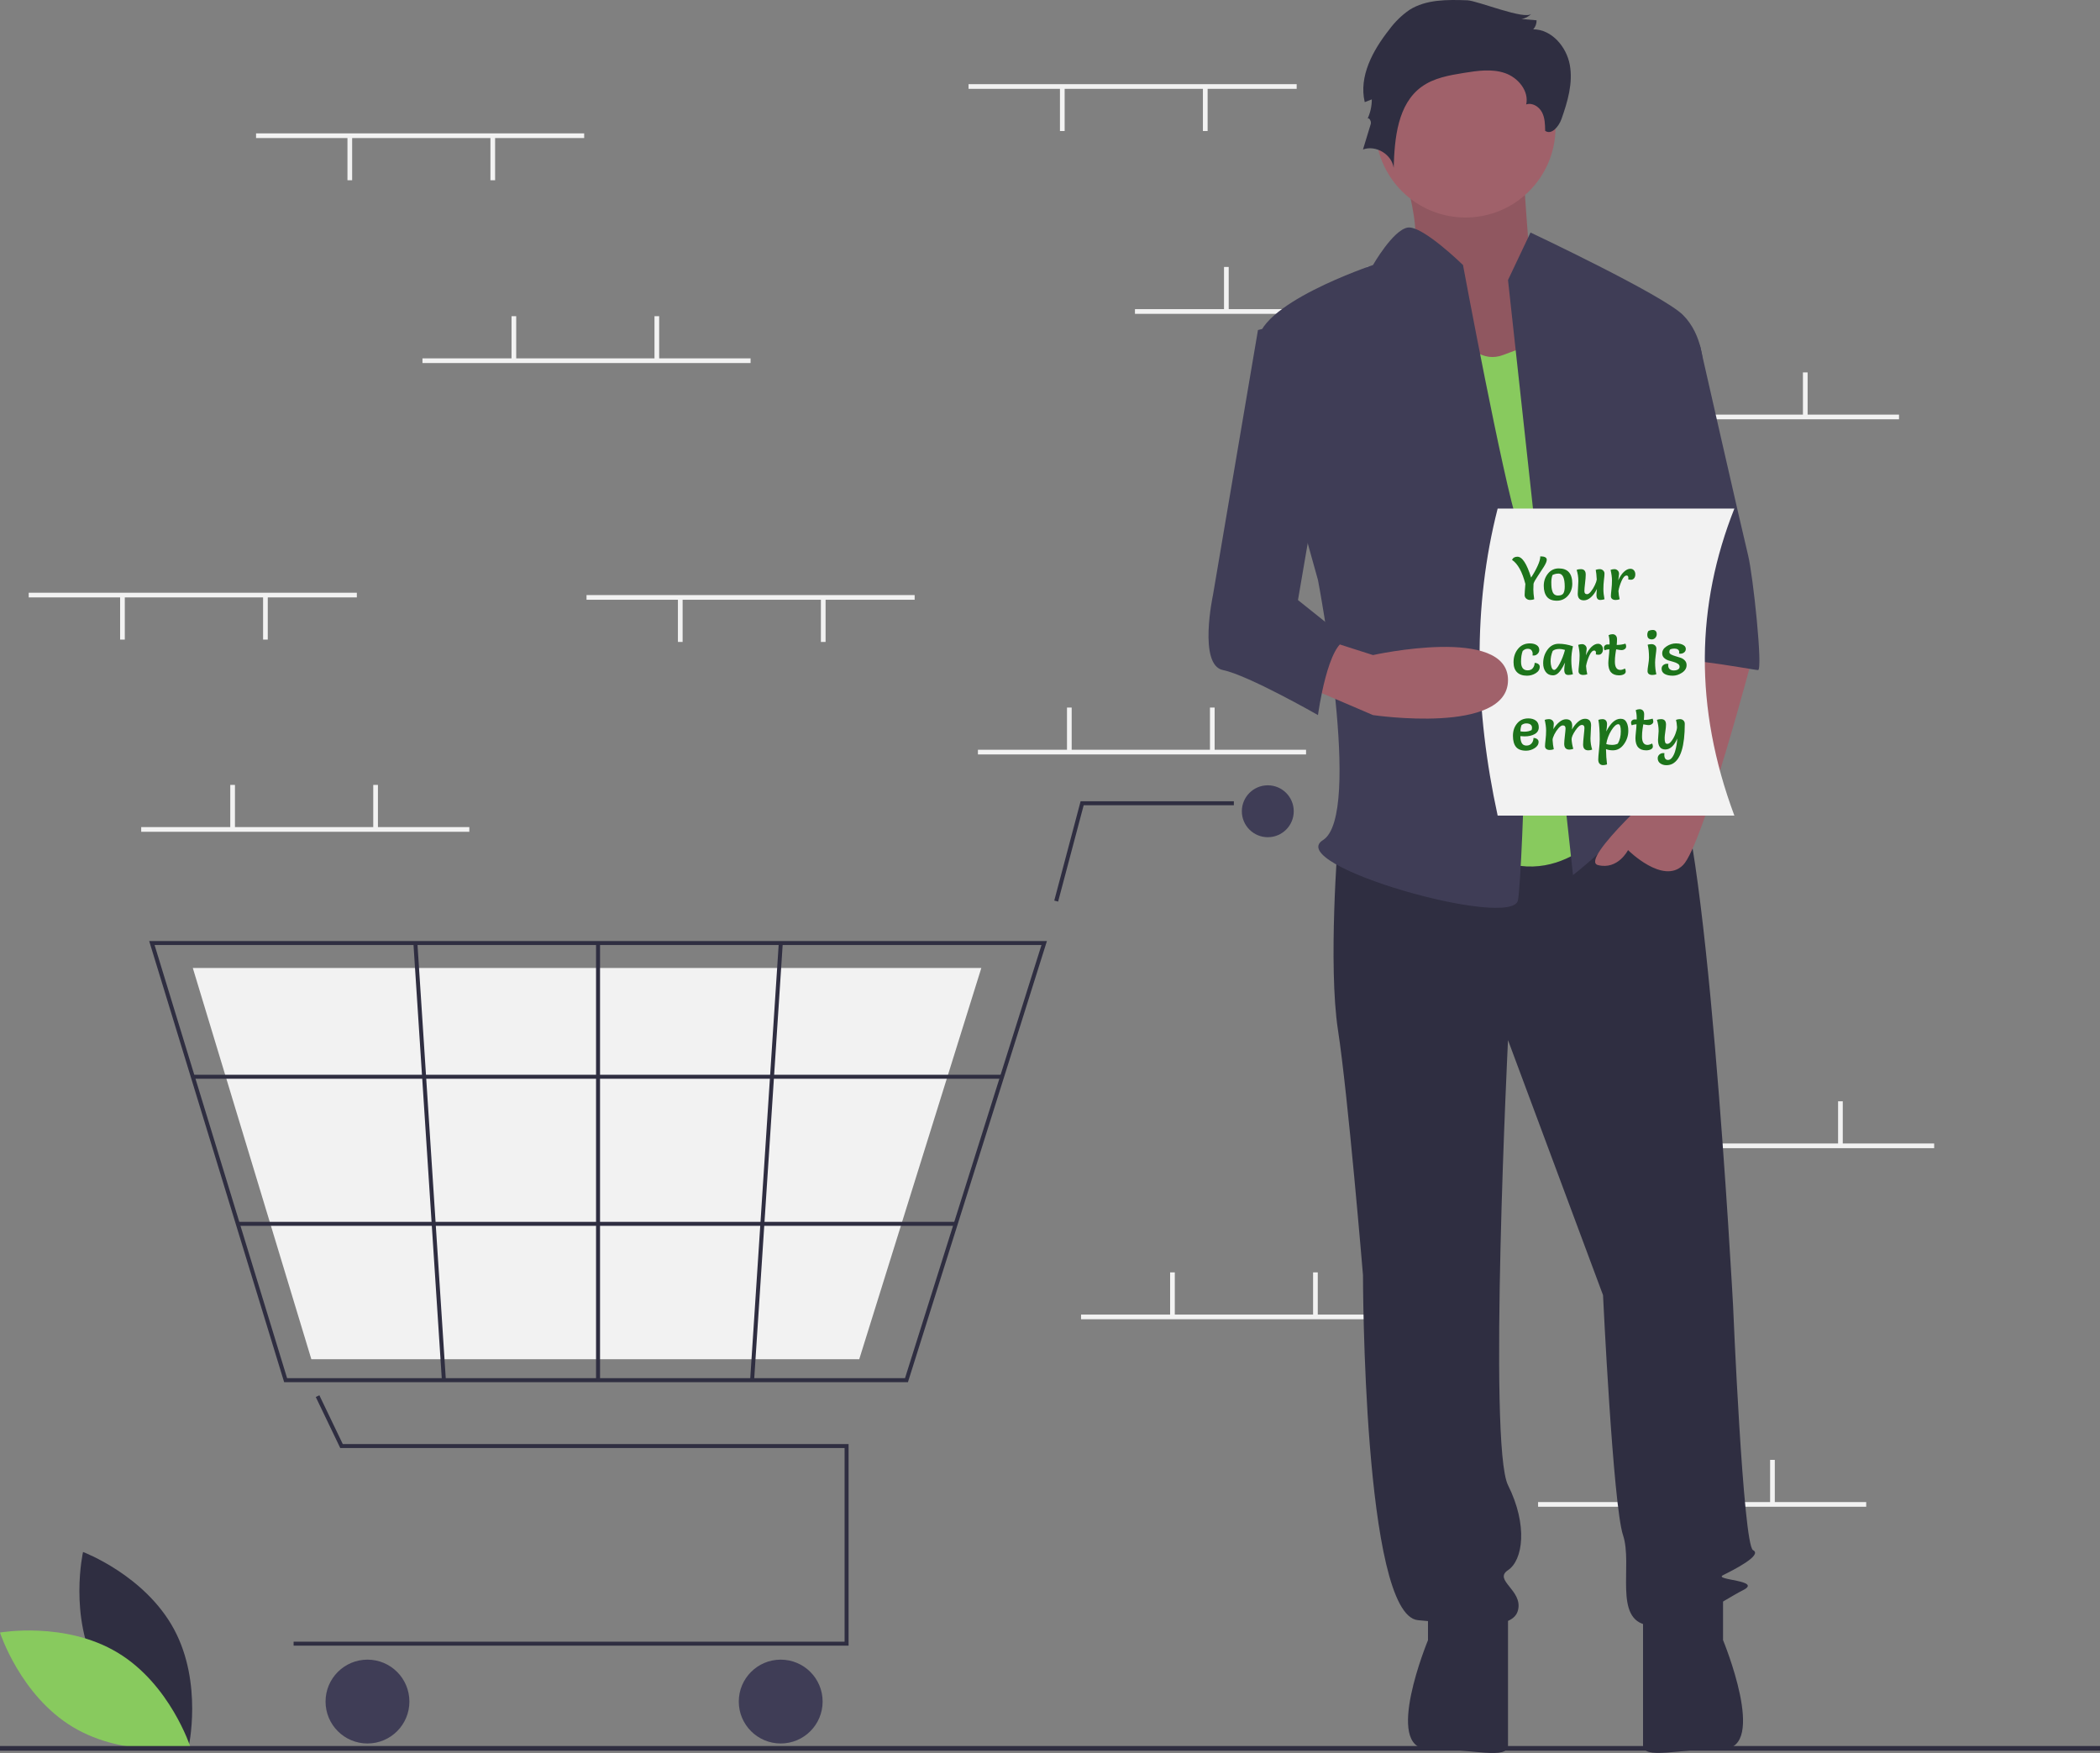 <svg width="896" height="748" viewBox="0 0 896 748" fill="none" xmlns="http://www.w3.org/2000/svg">
<rect x="0" y="0" width="896" height="748" fill="#808080" stroke="none"/>
<g id="undraw_empty_cart_co35 1" clip-path="url(#clip0_2_2)">
<path id="Vector" d="M41.634 712.738C54.062 735.787 80.44 745.681 80.44 745.681C80.44 745.681 86.667 718.206 74.239 695.157C61.81 672.108 35.433 662.214 35.433 662.214C35.433 662.214 29.206 689.689 41.634 712.738Z" fill="#2F2E41"/>
<path id="Vector_2" d="M50.176 705.155C72.615 718.655 81.257 745.469 81.257 745.469C81.257 745.469 53.519 750.396 31.08 736.896C8.642 723.396 0 696.582 0 696.582C0 696.582 27.738 691.655 50.176 705.155Z" fill="#88CA5E"/>
<path id="Vector_3" d="M553.248 35.908H413.249V37.908H553.248V35.908Z" fill="#F2F2F2"/>
<path id="Vector_4" d="M515.248 37.408H513.248V55.908H515.248V37.408Z" fill="#F2F2F2"/>
<path id="Vector_5" d="M454.249 37.408H452.249V55.908H454.249V37.408Z" fill="#F2F2F2"/>
<path id="Vector_6" d="M624.248 131.908H484.249V133.908H624.248V131.908Z" fill="#F2F2F2"/>
<path id="Vector_7" d="M524.248 113.908H522.248V132.408H524.248V113.908Z" fill="#F2F2F2"/>
<path id="Vector_8" d="M585.248 113.908H583.248V132.408H585.248V113.908Z" fill="#F2F2F2"/>
<path id="Vector_9" d="M810.248 176.908H670.248V178.908H810.248V176.908Z" fill="#F2F2F2"/>
<path id="Vector_10" d="M710.248 158.908H708.248V177.408H710.248V158.908Z" fill="#F2F2F2"/>
<path id="Vector_11" d="M771.248 158.908H769.248V177.408H771.248V158.908Z" fill="#F2F2F2"/>
<path id="Vector_12" d="M796.248 640.908H656.248V642.908H796.248V640.908Z" fill="#F2F2F2"/>
<path id="Vector_13" d="M696.248 622.908H694.248V641.408H696.248V622.908Z" fill="#F2F2F2"/>
<path id="Vector_14" d="M757.248 622.908H755.248V641.408H757.248V622.908Z" fill="#F2F2F2"/>
<path id="Vector_15" d="M557.248 319.908H417.249V321.908H557.248V319.908Z" fill="#F2F2F2"/>
<path id="Vector_16" d="M457.249 301.908H455.249V320.408H457.249V301.908Z" fill="#F2F2F2"/>
<path id="Vector_17" d="M518.248 301.908H516.248V320.408H518.248V301.908Z" fill="#F2F2F2"/>
<path id="Vector_18" d="M601.248 560.908H461.249V562.908H601.248V560.908Z" fill="#F2F2F2"/>
<path id="Vector_19" d="M501.249 542.908H499.249V561.408H501.249V542.908Z" fill="#F2F2F2"/>
<path id="Vector_20" d="M562.248 542.908H560.248V561.408H562.248V542.908Z" fill="#F2F2F2"/>
<path id="Vector_21" d="M825.248 487.908H685.248V489.908H825.248V487.908Z" fill="#F2F2F2"/>
<path id="Vector_22" d="M725.248 469.908H723.248V488.408H725.248V469.908Z" fill="#F2F2F2"/>
<path id="Vector_23" d="M786.248 469.908H784.248V488.408H786.248V469.908Z" fill="#F2F2F2"/>
<path id="Vector_24" d="M362.06 702.184H125.274V700.481H360.356V617.861H145.18L134.727 596.084L136.263 595.347L146.252 616.157H362.06V702.184Z" fill="#2F2E41"/>
<path id="Vector_25" d="M156.789 743.92C166.667 743.92 174.675 735.912 174.675 726.033C174.675 716.154 166.667 708.146 156.789 708.146C146.91 708.146 138.902 716.154 138.902 726.033C138.902 735.912 146.91 743.92 156.789 743.92Z" fill="#3F3D56"/>
<path id="Vector_26" d="M333.101 743.92C342.979 743.92 350.987 735.912 350.987 726.033C350.987 716.154 342.979 708.146 333.101 708.146C323.222 708.146 315.214 716.154 315.214 726.033C315.214 735.912 323.222 743.92 333.101 743.92Z" fill="#3F3D56"/>
<path id="Vector_27" d="M540.927 357.226C547.043 357.226 552 352.268 552 346.153C552 340.038 547.043 335.08 540.927 335.08C534.812 335.08 529.854 340.038 529.854 346.153C529.854 352.268 534.812 357.226 540.927 357.226Z" fill="#3F3D56"/>
<path id="Vector_28" d="M387.385 589.753H121.237L63.648 401.517H446.693L446.344 402.624L387.385 589.753ZM122.497 588.05H386.136L444.37 403.22H65.951L122.497 588.05Z" fill="#2F2E41"/>
<path id="Vector_29" d="M366.61 579.958H132.842L82.26 413.015H418.701L418.395 413.998L366.61 579.958Z" fill="#F2F2F2"/>
<path id="Vector_30" d="M451.465 384.7L449.818 384.263L461.059 341.894H526.448V343.598H462.37L451.465 384.7Z" fill="#2F2E41"/>
<path id="Vector_31" d="M427.552 458.584H82.258V460.287H427.552V458.584Z" fill="#2F2E41"/>
<path id="Vector_32" d="M407.777 521.344H101.459V523.047H407.777V521.344Z" fill="#2F2E41"/>
<path id="Vector_33" d="M256.017 402.368H254.314V588.901H256.017V402.368Z" fill="#2F2E41"/>
<path id="Vector_34" d="M332.286 402.315L320.058 588.843L321.758 588.955L333.986 402.426L332.286 402.315Z" fill="#2F2E41"/>
<path id="Vector_35" d="M178.081 402.313L176.38 402.424L188.538 588.957L190.238 588.846L178.081 402.313Z" fill="#2F2E41"/>
<path id="Vector_36" d="M896 745H0V747H896V745Z" fill="#2F2E41"/>
<path id="Vector_37" d="M595.411 61.876C595.411 61.876 610.029 103.482 601.033 109.883C592.037 116.284 631.394 168.559 631.394 168.559L678.623 155.757L652.76 112.017C652.76 112.017 649.386 68.277 649.386 61.876C649.386 55.475 595.411 61.876 595.411 61.876Z" fill="#A0616A"/>
<path id="Vector_38" opacity="0.1" d="M595.411 61.876C595.411 61.876 610.029 103.482 601.033 109.883C592.037 116.284 631.394 168.559 631.394 168.559L678.623 155.757L652.76 112.017C652.76 112.017 649.386 68.277 649.386 61.876C649.386 55.475 595.411 61.876 595.411 61.876Z" fill="black"/>
<path id="Vector_39" d="M570.874 358.454C570.874 358.454 566.606 411.795 570.874 439.533C575.141 467.27 581.542 544.082 581.542 544.082C581.542 544.082 581.542 689.171 605.012 691.304C628.482 693.438 645.552 695.572 647.685 687.037C649.819 678.502 637.017 674.235 643.418 669.968C649.819 665.7 651.953 650.765 643.418 633.696C634.883 616.626 643.418 443.8 643.418 443.8L683.957 552.617C683.957 552.617 688.225 642.23 692.492 655.032C696.759 667.834 688.225 691.304 703.16 693.438C718.096 695.572 735.165 682.77 743.7 678.502C752.234 674.235 730.898 674.235 735.165 672.101C739.432 669.968 752.234 663.567 747.967 661.433C743.7 659.299 739.432 556.884 739.432 556.884C739.432 556.884 727.697 338.184 712.762 329.65C697.826 321.115 688.225 335.815 688.225 335.815L570.874 358.454Z" fill="#2F2E41"/>
<path id="Vector_40" d="M609.279 682.77V699.839C609.279 699.839 590.077 746.238 609.279 746.238C628.482 746.238 643.418 751.047 643.418 744.646V687.037L609.279 682.77Z" fill="#2F2E41"/>
<path id="Vector_41" d="M735.165 682.739V699.809C735.165 699.809 754.368 746.208 735.165 746.208C715.962 746.208 701.027 751.016 701.027 744.615V687.007L735.165 682.739Z" fill="#2F2E41"/>
<path id="Vector_42" d="M625.282 92.814C646.493 92.814 663.688 75.619 663.688 54.408C663.688 33.197 646.493 16.002 625.282 16.002C604.071 16.002 586.876 33.197 586.876 54.408C586.876 75.619 604.071 92.814 625.282 92.814Z" fill="#A0616A"/>
<path id="Vector_43" d="M613.547 125.886C613.547 125.886 624.215 157.89 641.284 151.49L658.354 145.089L688.225 349.919C688.225 349.919 664.754 384.058 630.616 362.721C596.477 341.385 613.547 125.886 613.547 125.886Z" fill="#88CA5E"/>
<path id="Vector_44" d="M643.418 119.485L653.019 99.215C653.019 99.215 709.561 125.886 718.096 134.42C726.63 142.955 726.63 155.757 726.63 155.757L711.695 209.098C711.695 209.098 715.962 326.449 715.962 330.717C715.962 334.984 730.898 358.454 720.229 349.919C709.561 341.385 707.428 332.85 698.893 345.652C690.358 358.454 671.155 373.39 671.155 373.39L643.418 119.485Z" fill="#3F3D56"/>
<path id="Vector_45" d="M718.096 273.108L711.695 332.85C711.695 332.85 673.289 366.989 681.824 369.122C690.358 371.256 694.626 362.721 694.626 362.721C694.626 362.721 709.561 377.657 718.096 369.122C726.63 360.588 747.967 279.509 747.967 279.509L718.096 273.108Z" fill="#A0616A"/>
<path id="Vector_46" d="M626.1 0.13C617.586 -0.174 608.475 -0.325 601.296 4.263C597.993 6.566 595.096 9.402 592.724 12.655C585.732 21.493 579.691 32.614 582.288 43.58L585.304 42.404C585.304 45.331 584.654 48.221 583.399 50.866C583.824 49.631 585.246 51.628 584.866 52.877L581.543 63.778C587.005 61.775 593.8 65.83 594.631 71.587C595.011 58.926 596.324 44.408 606.595 36.994C611.775 33.255 618.33 32.114 624.637 31.101C630.455 30.166 636.555 29.274 642.128 31.189C647.701 33.105 652.446 38.804 651.183 44.56C653.753 43.675 656.626 45.466 657.896 47.869C659.166 50.272 659.233 53.106 659.271 55.824C662.01 57.76 665.128 53.916 666.244 50.753C668.864 43.328 671.193 35.425 669.782 27.68C668.37 19.934 662.058 12.532 654.185 12.506C655.141 11.456 655.651 10.076 655.607 8.657L649.118 8.109C650.765 7.876 652.28 7.077 653.404 5.849C650.798 8.716 630.313 0.28 626.1 0.13Z" fill="#2F2E41"/>
<path id="Vector_47" d="M624.215 113.084C624.215 113.084 606.846 96.063 600.595 97.106C594.344 98.148 585.809 113.084 585.809 113.084C585.809 113.084 534.602 130.153 536.735 147.222C538.869 164.291 562.339 247.504 562.339 247.504C562.339 247.504 581.542 347.786 564.473 358.454C547.403 369.122 645.552 396.86 647.685 384.058C649.819 371.256 654.086 243.237 647.685 224.034C641.284 204.831 624.215 113.084 624.215 113.084Z" fill="#3F3D56"/>
<path id="Vector_48" d="M698.893 147.222H725.276C725.276 147.222 743.7 228.301 745.833 236.836C747.967 245.37 752.234 285.91 750.101 285.91C747.967 285.91 705.294 277.375 705.294 283.776L698.893 147.222Z" fill="#3F3D56"/>
<path id="Vector_49" d="M740 348H639C629.144 302.66 628.32 258.853 639 217H740C723.701 258.101 722.682 301.607 740 348Z" fill="#F2F2F2"/>
<path id="Vector_50" d="M555.938 292.311L585.809 305.113C585.809 305.113 643.418 313.647 643.418 290.177C643.418 266.707 585.809 279.509 585.809 279.509L566.605 273.369L555.938 292.311Z" fill="#A0616A"/>
<path id="Vector_51" d="M562.339 134.42L536.735 140.821L517.532 253.905C517.532 253.905 511.131 283.776 521.8 285.91C532.468 288.043 562.339 305.113 562.339 305.113C562.339 305.113 566.606 273.108 575.141 273.108L553.804 256.039L566.606 181.361L562.339 134.42Z" fill="#3F3D56"/>
<path id="Vector_52" d="M200.249 352.908H60.248V354.908H200.249V352.908Z" fill="#F2F2F2"/>
<path id="Vector_53" d="M100.249 334.908H98.249V353.408H100.249V334.908Z" fill="#F2F2F2"/>
<path id="Vector_54" d="M161.249 334.908H159.249V353.408H161.249V334.908Z" fill="#F2F2F2"/>
<path id="Vector_55" d="M249.249 56.908H109.249V58.908H249.249V56.908Z" fill="#F2F2F2"/>
<path id="Vector_56" d="M211.249 58.408H209.249V76.908H211.249V58.408Z" fill="#F2F2F2"/>
<path id="Vector_57" d="M150.249 58.408H148.249V76.908H150.249V58.408Z" fill="#F2F2F2"/>
<path id="Vector_58" d="M390.249 253.908H250.249V255.908H390.249V253.908Z" fill="#F2F2F2"/>
<path id="Vector_59" d="M352.249 255.408H350.249V273.908H352.249V255.408Z" fill="#F2F2F2"/>
<path id="Vector_60" d="M291.249 255.408H289.249V273.908H291.249V255.408Z" fill="#F2F2F2"/>
<path id="Vector_61" d="M152.249 252.908H12.248V254.908H152.249V252.908Z" fill="#F2F2F2"/>
<path id="Vector_62" d="M114.249 254.408H112.249V272.908H114.249V254.408Z" fill="#F2F2F2"/>
<path id="Vector_63" d="M53.248 254.408H51.248V272.908H53.248V254.408Z" fill="#F2F2F2"/>
<path id="Vector_64" d="M320.249 152.908H180.249V154.908H320.249V152.908Z" fill="#F2F2F2"/>
<path id="Vector_65" d="M220.249 134.908H218.249V153.408H220.249V134.908Z" fill="#F2F2F2"/>
<path id="Vector_66" d="M281.249 134.908H279.249V153.408H281.249V134.908Z" fill="#F2F2F2"/>
<path id="Your cart is empty" d="M645.13 238.892C645.546 237.991 646.309 237.54 647.418 237.54C649.481 237.54 651.431 240.504 653.268 246.432C654.343 244.82 655.261 243.182 656.024 241.518C656.804 239.837 657.194 238.459 657.194 237.384C659.031 237.384 659.95 237.869 659.95 238.84C659.95 239.516 659.534 240.521 658.702 241.856C657.87 243.191 656.969 244.569 655.998 245.99C655.045 247.394 654.481 248.425 654.308 249.084C654.256 249.76 654.23 250.592 654.23 251.58C654.23 252.568 654.351 253.937 654.594 255.688C654.039 255.896 653.45 256 652.826 256C652.202 256 651.656 255.801 651.188 255.402C650.737 255.003 650.512 254.501 650.512 253.894C650.512 253.27 650.616 251.693 650.824 249.162C649.489 243.962 647.591 240.539 645.13 238.892ZM664.236 256.312C662.33 256.312 660.926 255.757 660.024 254.648C659.123 253.521 658.672 251.961 658.672 249.968C658.672 247.957 659.27 246.215 660.466 244.742C661.662 243.269 663.196 242.532 665.068 242.532C668.916 242.532 670.84 244.699 670.84 249.032C670.84 251.06 670.216 252.785 668.968 254.206C667.72 255.61 666.143 256.312 664.236 256.312ZM662.364 245.392C662.052 246.397 661.896 247.403 661.896 248.408C661.896 249.413 661.931 250.193 662 250.748C662.07 251.303 662.2 251.857 662.39 252.412C662.789 253.539 663.569 254.102 664.73 254.102C665.909 254.102 666.68 253.79 667.044 253.166C667.426 252.542 667.616 251.58 667.616 250.28C667.616 246.588 666.741 244.742 664.99 244.742C663.985 244.742 663.11 244.959 662.364 245.392ZM673.171 253.348L673.431 247.94C673.431 246.259 673.189 244.664 672.703 243.156C673.189 242.948 673.787 242.844 674.497 242.844C675.884 242.844 676.577 243.615 676.577 245.158C676.577 246.025 676.482 247.247 676.291 248.824C676.101 250.384 676.005 251.519 676.005 252.23C676.005 253.097 676.395 253.53 677.175 253.53C677.643 253.53 678.189 253.14 678.813 252.36C679.455 251.563 680.001 250.679 680.451 249.708C680.919 248.72 681.197 247.914 681.283 247.29C681.179 245.383 681.032 244.005 680.841 243.156C681.396 242.948 681.959 242.844 682.531 242.844C683.121 242.844 683.606 243.026 683.987 243.39C684.386 243.754 684.585 244.205 684.585 244.742C684.585 245.279 684.507 246.172 684.351 247.42C684.195 248.668 684.117 249.977 684.117 251.346C684.117 252.698 684.273 254.145 684.585 255.688C683.909 255.896 683.303 256 682.765 256C681.691 256 681.153 255.289 681.153 253.868C681.153 253.244 681.223 252.377 681.361 251.268C680.668 252.741 679.819 253.929 678.813 254.83C677.825 255.714 676.82 256.156 675.797 256.156C674.047 256.156 673.171 255.22 673.171 253.348ZM691.053 255.688C690.516 255.896 689.944 256 689.337 256C688.73 256 688.236 255.861 687.855 255.584C687.491 255.289 687.309 254.891 687.309 254.388C687.309 253.868 687.387 252.932 687.543 251.58C687.699 250.228 687.777 248.919 687.777 247.654C687.777 246.371 687.578 244.872 687.179 243.156C687.734 242.948 688.28 242.844 688.817 242.844C689.354 242.844 689.814 243.026 690.195 243.39C690.594 243.754 690.793 244.239 690.793 244.846C690.793 245.158 690.741 245.626 690.637 246.25C690.533 246.857 690.472 247.316 690.455 247.628C691.131 246.085 691.928 244.881 692.847 244.014C693.783 243.13 694.71 242.688 695.629 242.688C696.27 242.688 696.782 242.913 697.163 243.364C697.544 243.815 697.735 244.387 697.735 245.08C697.735 245.756 697.562 246.311 697.215 246.744C696.868 247.16 696.435 247.368 695.915 247.368C695.412 247.368 695.005 247.316 694.693 247.212C694.745 247.004 694.771 246.813 694.771 246.64C694.771 245.929 694.52 245.574 694.017 245.574C693.254 245.574 692.535 246.345 691.859 247.888C691.2 249.413 690.758 250.843 690.533 252.178C690.62 253.478 690.793 254.648 691.053 255.688ZM651.526 288.312C649.671 288.312 648.25 287.818 647.262 286.83C646.274 285.842 645.78 284.421 645.78 282.566C645.78 280.313 646.413 278.415 647.678 276.872C648.943 275.312 650.625 274.532 652.722 274.532C653.918 274.532 654.889 274.775 655.634 275.26C656.379 275.728 656.752 276.43 656.752 277.366C656.752 277.973 656.509 278.519 656.024 279.004C655.539 279.472 654.993 279.706 654.386 279.706C654.247 279.706 654.074 279.689 653.866 279.654C653.918 279.429 653.944 279.229 653.944 279.056C653.944 278.432 653.779 277.903 653.45 277.47C653.121 277.037 652.575 276.82 651.812 276.82C651.049 276.82 650.339 277.132 649.68 277.756C649.212 278.969 648.978 280.486 648.978 282.306C648.978 284.785 649.914 286.024 651.786 286.024C652.791 286.024 653.537 285.703 654.022 285.062C654.525 284.403 654.776 283.667 654.776 282.852C655.365 282.852 655.877 282.999 656.31 283.294C656.743 283.589 656.96 283.996 656.96 284.516C656.96 285.643 656.379 286.561 655.218 287.272C654.074 287.965 652.843 288.312 651.526 288.312ZM671.132 275.754C670.664 277.747 670.43 279.749 670.43 281.76C670.43 283.753 670.656 285.729 671.106 287.688C670.482 287.896 669.841 288 669.182 288C668.524 288 668.064 287.809 667.804 287.428C667.544 287.029 667.414 286.466 667.414 285.738C667.414 284.993 667.527 283.979 667.752 282.696C666.522 285.331 665.334 286.995 664.19 287.688C663.67 288 663.133 288.156 662.578 288.156C661.261 288.156 660.238 287.671 659.51 286.7C658.782 285.712 658.418 284.49 658.418 283.034C658.418 280.815 659.034 278.874 660.264 277.21C661.495 275.529 663.09 274.688 665.048 274.688C667.024 274.688 669.052 275.043 671.132 275.754ZM667.726 277.314C666.808 277.037 666.028 276.898 665.386 276.898C664.086 276.898 663.116 277.184 662.474 277.756C661.885 279.212 661.59 280.694 661.59 282.202C661.59 282.999 661.712 283.805 661.954 284.62C662.214 285.435 662.604 285.842 663.124 285.842C663.731 285.842 664.511 284.949 665.464 283.164C666.418 281.379 667.172 279.429 667.726 277.314ZM677.24 287.688C676.703 287.896 676.131 288 675.524 288C674.918 288 674.424 287.861 674.042 287.584C673.678 287.289 673.496 286.891 673.496 286.388C673.496 285.868 673.574 284.932 673.73 283.58C673.886 282.228 673.964 280.919 673.964 279.654C673.964 278.371 673.765 276.872 673.366 275.156C673.921 274.948 674.467 274.844 675.004 274.844C675.542 274.844 676.001 275.026 676.382 275.39C676.781 275.754 676.98 276.239 676.98 276.846C676.98 277.158 676.928 277.626 676.824 278.25C676.72 278.857 676.66 279.316 676.642 279.628C677.318 278.085 678.116 276.881 679.034 276.014C679.97 275.13 680.898 274.688 681.816 274.688C682.458 274.688 682.969 274.913 683.35 275.364C683.732 275.815 683.922 276.387 683.922 277.08C683.922 277.756 683.749 278.311 683.402 278.744C683.056 279.16 682.622 279.368 682.102 279.368C681.6 279.368 681.192 279.316 680.88 279.212C680.932 279.004 680.958 278.813 680.958 278.64C680.958 277.929 680.707 277.574 680.204 277.574C679.442 277.574 678.722 278.345 678.046 279.888C677.388 281.413 676.946 282.843 676.72 284.178C676.807 285.478 676.98 286.648 677.24 287.688ZM686.315 271.022C686.87 270.745 687.433 270.606 688.005 270.606C688.577 270.606 689.037 270.788 689.383 271.152C689.747 271.516 689.929 272.053 689.929 272.764C689.929 273.475 689.886 274.281 689.799 275.182C691.099 275.182 692.339 275 693.517 274.636C693.725 274.983 693.829 275.39 693.829 275.858C693.829 276.309 693.621 276.681 693.205 276.976C692.807 277.253 692.399 277.392 691.983 277.392C691.567 277.392 691.099 277.34 690.579 277.236C690.059 277.132 689.721 277.071 689.565 277.054C689.548 277.21 689.496 277.522 689.409 277.99C689.34 278.458 689.279 278.865 689.227 279.212C689.089 280.165 689.019 281.188 689.019 282.28C689.019 284.655 689.791 285.842 691.333 285.842C691.905 285.842 692.564 285.643 693.309 285.244C693.535 285.573 693.647 285.998 693.647 286.518C693.647 287.038 693.361 287.445 692.789 287.74C692.235 288.017 691.567 288.156 690.787 288.156C687.737 288.156 686.211 286.423 686.211 282.956C686.211 282.453 686.281 281.543 686.419 280.226C686.575 278.909 686.653 277.843 686.653 277.028C685.821 277.08 685.154 277.227 684.651 277.47C684.443 277.158 684.339 276.803 684.339 276.404C684.339 275.988 684.487 275.65 684.781 275.39C685.076 275.113 685.44 274.974 685.873 274.974C686.307 274.974 686.593 274.983 686.731 275C686.749 274.861 686.757 274.679 686.757 274.454C686.757 273.154 686.61 272.01 686.315 271.022ZM703.001 275.078C703.556 274.922 704.11 274.844 704.665 274.844C705.237 274.844 705.722 275.017 706.121 275.364C706.52 275.711 706.719 276.161 706.719 276.716C706.719 277.253 706.624 278.198 706.433 279.55C706.26 280.885 706.173 281.925 706.173 282.67C706.173 284.611 706.355 286.284 706.719 287.688C706.182 287.896 705.601 288 704.977 288C704.353 288 703.859 287.861 703.495 287.584C703.131 287.289 702.949 286.873 702.949 286.336C702.949 285.781 703.053 284.88 703.261 283.632C703.469 282.384 703.573 281.353 703.573 280.538C703.573 278.371 703.382 276.551 703.001 275.078ZM703.339 269.202C703.946 268.925 704.544 268.786 705.133 268.786C705.722 268.786 706.156 268.942 706.433 269.254C706.728 269.549 706.875 269.991 706.875 270.58C706.875 271.169 706.676 271.689 706.277 272.14C705.896 272.591 705.393 272.816 704.769 272.816C703.486 272.816 702.845 272.149 702.845 270.814C702.845 270.225 703.01 269.687 703.339 269.202ZM711.838 283.268C711.786 283.511 711.76 283.71 711.76 283.866C711.76 284.577 711.968 285.123 712.384 285.504C712.817 285.885 713.389 286.076 714.1 286.076C714.828 286.076 715.426 285.946 715.894 285.686C716.379 285.409 716.622 285.001 716.622 284.464C716.622 283.927 716.362 283.502 715.842 283.19C715.339 282.861 714.724 282.601 713.996 282.41C713.285 282.219 712.566 282.011 711.838 281.786C711.11 281.543 710.486 281.171 709.966 280.668C709.463 280.165 709.212 279.533 709.212 278.77C709.212 277.574 709.845 276.569 711.11 275.754C712.375 274.939 713.701 274.532 715.088 274.532C716.613 274.532 717.775 274.844 718.572 275.468C719.04 275.832 719.274 276.317 719.274 276.924C719.274 277.513 719.04 277.999 718.572 278.38C718.121 278.744 717.567 278.926 716.908 278.926C716.769 278.926 716.596 278.909 716.388 278.874C716.44 278.649 716.466 278.449 716.466 278.276C716.466 277.773 716.275 277.392 715.894 277.132C715.513 276.872 714.993 276.742 714.334 276.742C713.693 276.742 713.103 276.872 712.566 277.132C712.358 277.409 712.254 277.765 712.254 278.198C712.254 278.631 712.505 278.987 713.008 279.264C713.511 279.524 714.117 279.758 714.828 279.966C715.556 280.157 716.284 280.382 717.012 280.642C717.74 280.885 718.355 281.275 718.858 281.812C719.361 282.332 719.612 282.991 719.612 283.788C719.612 285.088 718.962 286.171 717.662 287.038C716.379 287.887 715.053 288.312 713.684 288.312C712.315 288.312 711.179 288.069 710.278 287.584C709.394 287.081 708.952 286.327 708.952 285.322C708.952 284.698 709.177 284.195 709.628 283.814C710.096 283.415 710.659 283.216 711.318 283.216C711.457 283.216 711.63 283.233 711.838 283.268ZM648.692 314.098C648.692 315.346 648.891 316.334 649.29 317.062C649.689 317.773 650.356 318.128 651.292 318.128C652.228 318.128 652.956 317.816 653.476 317.192C654.013 316.551 654.282 315.779 654.282 314.878C654.871 314.878 655.383 315.025 655.816 315.32C656.249 315.615 656.466 316.022 656.466 316.542C656.466 317.617 655.894 318.518 654.75 319.246C653.606 319.957 652.401 320.312 651.136 320.312C649.16 320.312 647.73 319.783 646.846 318.726C645.962 317.651 645.52 316.065 645.52 313.968C645.52 311.871 646.109 310.111 647.288 308.69C648.484 307.251 650.07 306.532 652.046 306.532C653.398 306.532 654.481 306.844 655.296 307.468C656.128 308.075 656.544 309.028 656.544 310.328C656.544 311.611 655.955 312.581 654.776 313.24C653.615 313.881 652.193 314.202 650.512 314.202C649.923 314.202 649.316 314.167 648.692 314.098ZM648.718 312.044C649.238 312.148 649.784 312.2 650.356 312.2C651.604 312.2 652.653 311.966 653.502 311.498C653.606 311.082 653.658 310.753 653.658 310.51C653.658 309.903 653.441 309.444 653.008 309.132C652.575 308.82 651.977 308.664 651.214 308.664C650.469 308.664 649.793 308.907 649.186 309.392C648.874 310.293 648.718 311.177 648.718 312.044ZM678.861 309.496L678.601 315.06C678.601 316.741 678.843 318.336 679.329 319.844C678.843 320.052 678.289 320.156 677.665 320.156C676.191 320.156 675.455 319.333 675.455 317.686C675.455 316.941 675.55 315.693 675.741 313.942C675.931 312.174 676.027 311.065 676.027 310.614C676.027 309.747 675.671 309.314 674.961 309.314C674.181 309.314 673.245 310.111 672.153 311.706C671.078 313.301 670.541 314.549 670.541 315.45C670.627 316.819 670.87 318.18 671.269 319.532C670.61 319.74 670.055 319.844 669.605 319.844C668.131 319.844 667.395 319.021 667.395 317.374C667.395 316.681 667.49 315.519 667.681 313.89C667.871 312.261 667.967 311.238 667.967 310.822C667.967 309.955 667.577 309.522 666.797 309.522C666.259 309.522 665.644 309.921 664.951 310.718C664.257 311.515 663.668 312.399 663.183 313.37C662.715 314.323 662.463 315.086 662.429 315.658C662.515 317.149 662.689 318.492 662.949 319.688C662.394 319.896 661.813 320 661.207 320C660.617 320 660.132 319.861 659.751 319.584C659.387 319.289 659.205 318.891 659.205 318.388C659.205 317.868 659.283 316.949 659.439 315.632C659.595 314.297 659.673 312.98 659.673 311.68C659.673 310.363 659.473 308.855 659.075 307.156C659.629 306.948 660.219 306.844 660.843 306.844C661.467 306.844 661.969 307.026 662.351 307.39C662.749 307.754 662.949 308.239 662.949 308.846C662.949 309.158 662.888 309.921 662.767 311.134C663.408 309.99 664.223 309.002 665.211 308.17C666.199 307.321 667.187 306.896 668.175 306.896C669.925 306.896 670.801 307.832 670.801 309.704C670.801 310.172 670.775 310.692 670.723 311.264C671.364 310.051 672.187 308.985 673.193 308.066C674.215 307.147 675.229 306.688 676.235 306.688C677.985 306.688 678.861 307.624 678.861 309.496ZM685.329 317.452C686.04 317.712 686.863 317.842 687.799 317.842C688.735 317.842 689.558 317.66 690.269 317.296C691.118 315.84 691.543 314.098 691.543 312.07C691.543 310.025 691.188 309.002 690.477 309.002C689.593 309.002 688.596 309.895 687.487 311.68C686.395 313.465 685.676 315.389 685.329 317.452ZM685.329 312.122C687.166 308.499 689.203 306.688 691.439 306.688C692.618 306.688 693.458 307.173 693.961 308.144C694.481 309.097 694.741 310.311 694.741 311.784C694.741 313.899 694.117 315.823 692.869 317.556C691.621 319.289 690.052 320.156 688.163 320.156C687.088 320.156 686.109 319.983 685.225 319.636C685.26 322.011 685.407 324.186 685.667 326.162C685.112 326.37 684.54 326.474 683.951 326.474C683.362 326.474 682.876 326.275 682.495 325.876C682.114 325.495 681.923 324.905 681.923 324.108C681.923 323.311 682.027 321.95 682.235 320.026C682.443 318.102 682.547 316.594 682.547 315.502C682.547 311.897 682.356 309.115 681.975 307.156C682.53 306.948 683.11 306.844 683.717 306.844C684.341 306.844 684.818 307.026 685.147 307.39C685.494 307.737 685.667 308.291 685.667 309.054C685.667 309.799 685.554 310.822 685.329 312.122ZM697.893 303.022C698.448 302.745 699.011 302.606 699.583 302.606C700.155 302.606 700.615 302.788 700.961 303.152C701.325 303.516 701.507 304.053 701.507 304.764C701.507 305.475 701.464 306.281 701.377 307.182C702.677 307.182 703.917 307 705.095 306.636C705.303 306.983 705.407 307.39 705.407 307.858C705.407 308.309 705.199 308.681 704.783 308.976C704.385 309.253 703.977 309.392 703.561 309.392C703.145 309.392 702.677 309.34 702.157 309.236C701.637 309.132 701.299 309.071 701.143 309.054C701.126 309.21 701.074 309.522 700.987 309.99C700.918 310.458 700.857 310.865 700.805 311.212C700.667 312.165 700.597 313.188 700.597 314.28C700.597 316.655 701.369 317.842 702.911 317.842C703.483 317.842 704.142 317.643 704.887 317.244C705.113 317.573 705.225 317.998 705.225 318.518C705.225 319.038 704.939 319.445 704.367 319.74C703.813 320.017 703.145 320.156 702.365 320.156C699.315 320.156 697.789 318.423 697.789 314.956C697.789 314.453 697.859 313.543 697.997 312.226C698.153 310.909 698.231 309.843 698.231 309.028C697.399 309.08 696.732 309.227 696.229 309.47C696.021 309.158 695.917 308.803 695.917 308.404C695.917 307.988 696.065 307.65 696.359 307.39C696.654 307.113 697.018 306.974 697.451 306.974C697.885 306.974 698.171 306.983 698.309 307C698.327 306.861 698.335 306.679 698.335 306.454C698.335 305.154 698.188 304.01 697.893 303.022ZM707.423 315.684L707.683 311.94C707.683 310.259 707.44 308.664 706.955 307.156C707.44 306.948 708.038 306.844 708.749 306.844C710.136 306.844 710.829 307.615 710.829 309.158C710.829 309.851 710.734 310.831 710.543 312.096C710.352 313.361 710.257 314.237 710.257 314.722C710.257 315.19 710.266 315.537 710.283 315.762C710.3 315.97 710.344 316.221 710.413 316.516C710.517 317.105 710.855 317.4 711.427 317.4C712.016 317.4 712.64 316.941 713.299 316.022C713.975 315.086 714.512 314.055 714.911 312.928C715.327 311.801 715.535 310.909 715.535 310.25C715.448 308.881 715.301 307.849 715.093 307.156C715.648 306.948 716.211 306.844 716.783 306.844C717.372 306.844 717.858 307.026 718.239 307.39C718.638 307.754 718.837 308.239 718.837 308.846C718.837 318.31 717.104 323.987 713.637 325.876C712.857 326.292 711.973 326.5 710.985 326.5C709.997 326.5 709.13 326.24 708.385 325.72C707.657 325.2 707.293 324.472 707.293 323.536C707.293 322.912 707.527 322.383 707.995 321.95C708.463 321.534 709.018 321.326 709.659 321.326C709.798 321.326 709.971 321.343 710.179 321.378C710.127 321.603 710.101 321.803 710.101 321.976C710.101 323.501 710.63 324.264 711.687 324.264C712.328 324.264 712.909 323.917 713.429 323.224C713.949 322.531 714.365 321.681 714.677 320.676C715.284 318.631 715.587 316.776 715.587 315.112C715.067 316.516 714.356 317.651 713.455 318.518C712.571 319.367 711.609 319.792 710.569 319.792C708.472 319.792 707.423 318.423 707.423 315.684Z" fill="#1D741B"/>
</g>
<defs>
<clipPath id="clip0_2_2">
<rect width="896" height="747.971" fill="white"/>
</clipPath>
</defs>
</svg>
